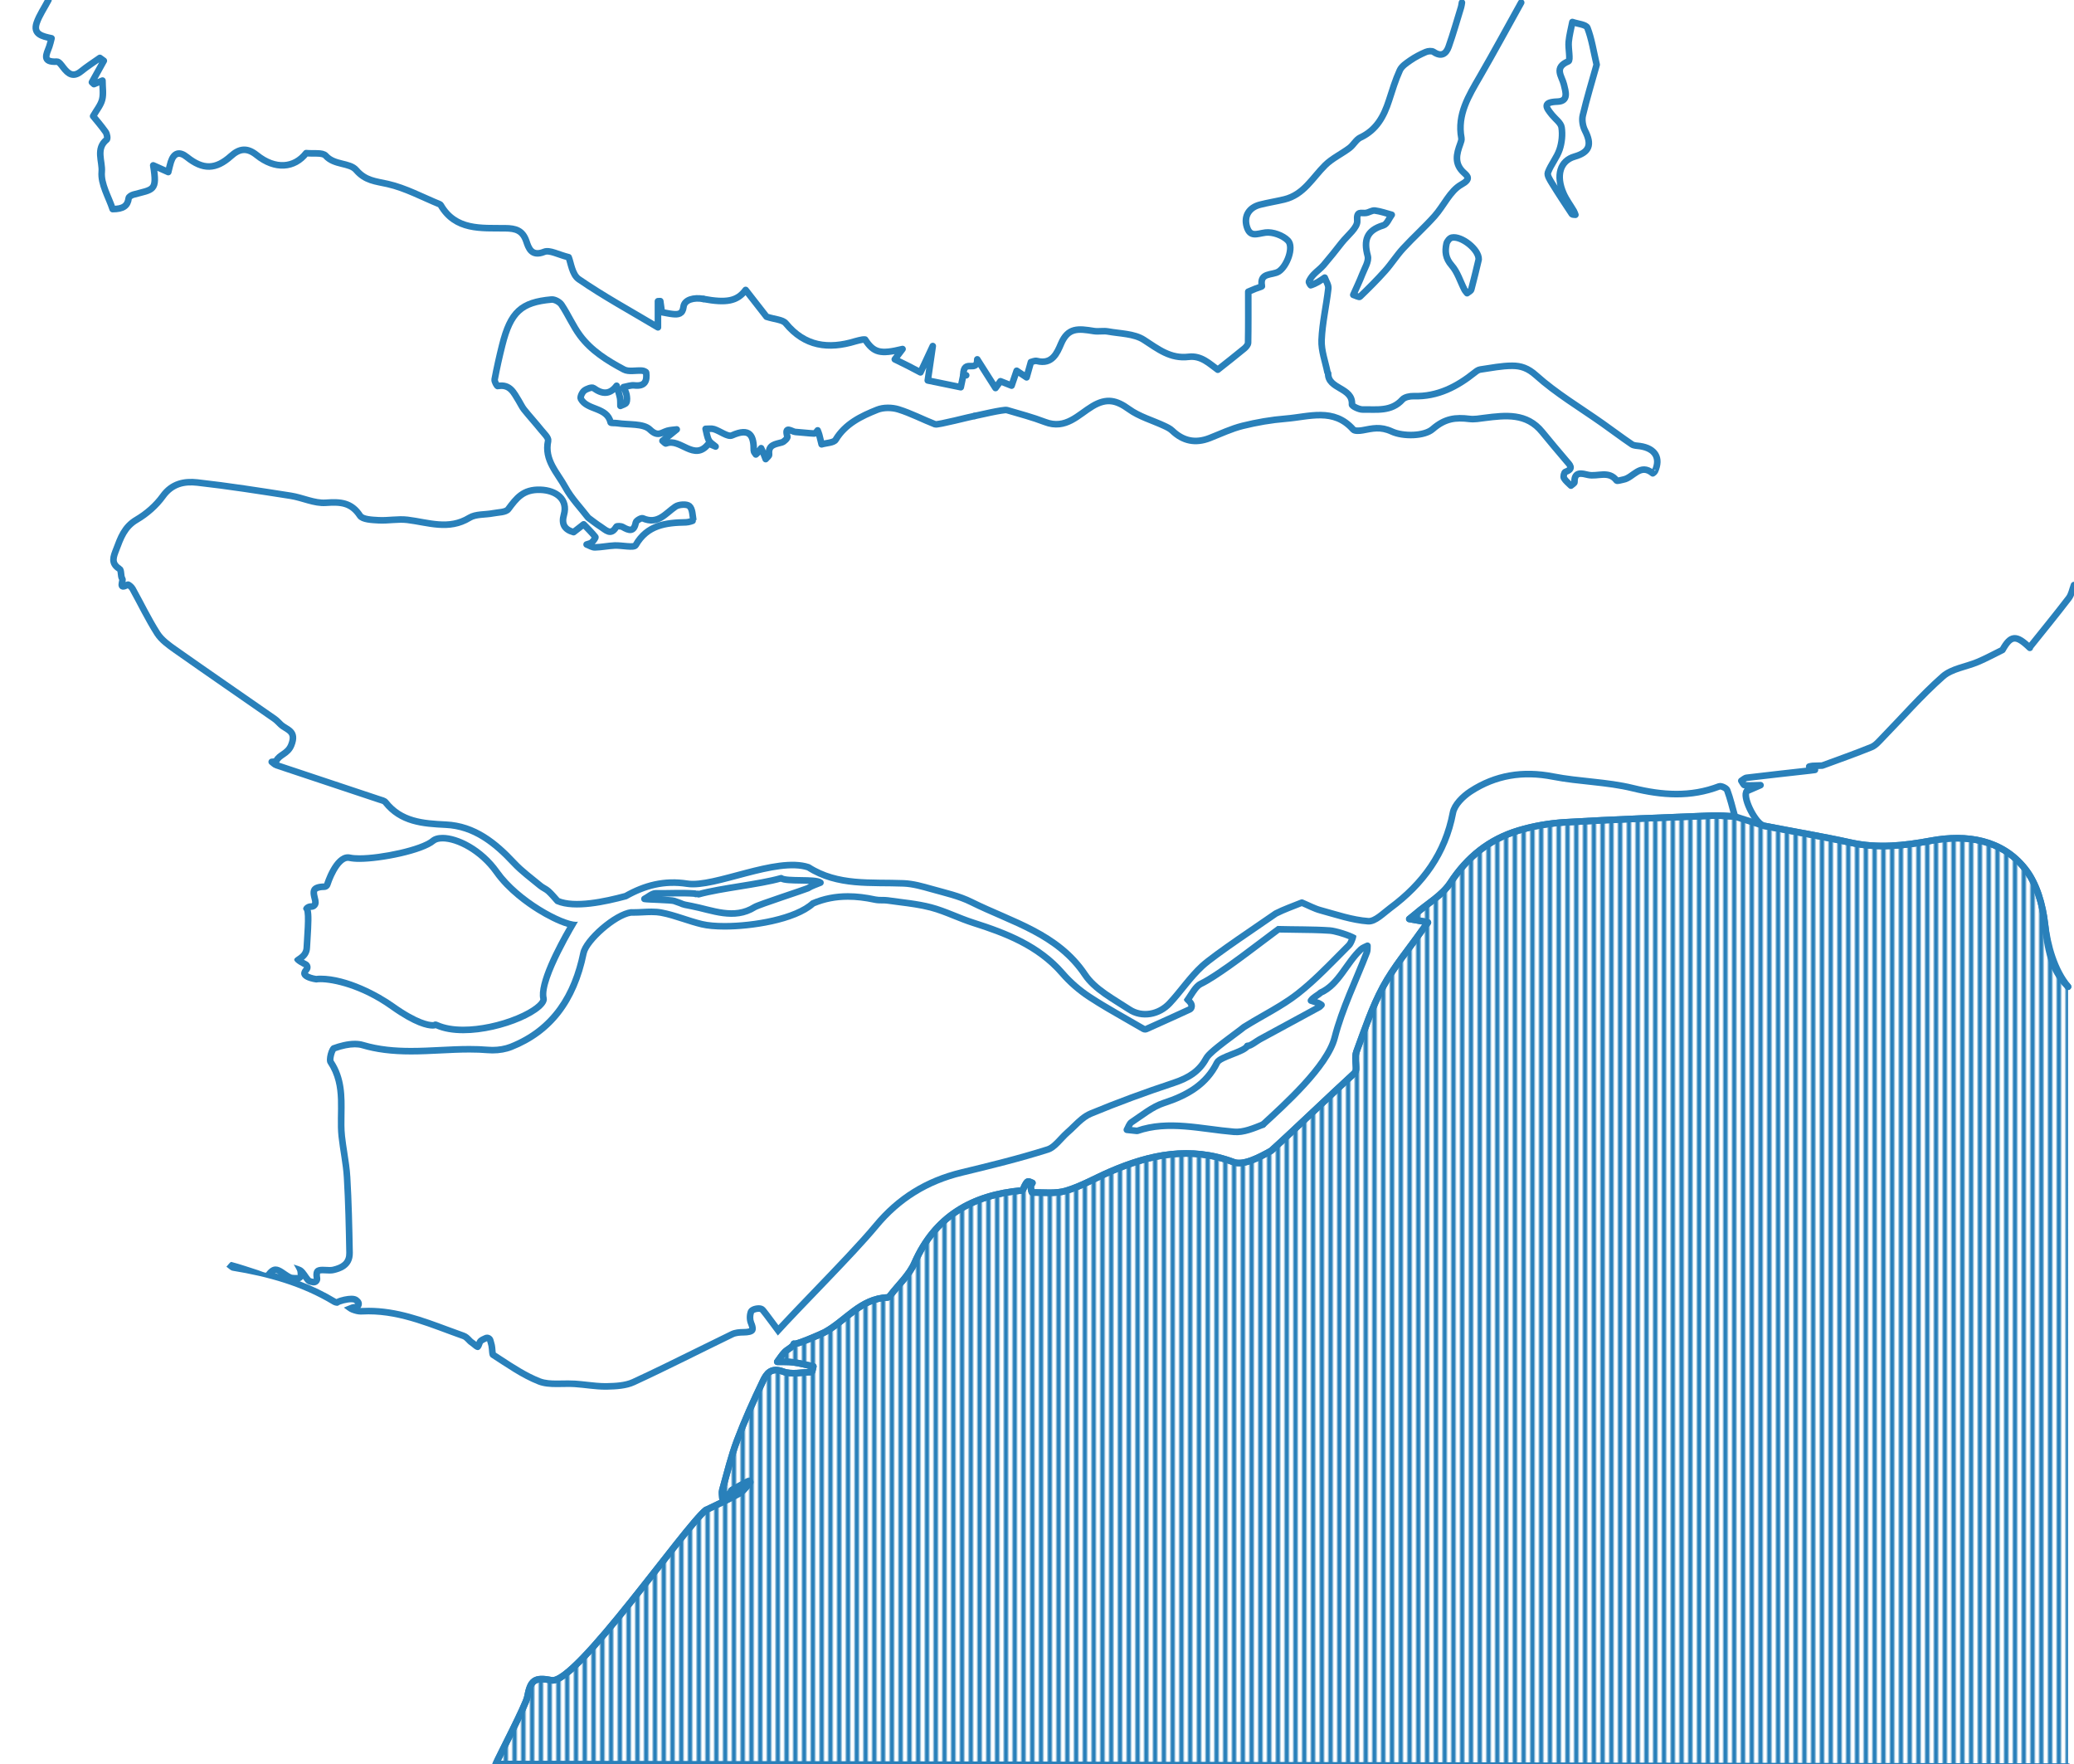 <?xml version="1.0" encoding="utf-8"?>
<!-- Generator: Adobe Illustrator 16.0.0, SVG Export Plug-In . SVG Version: 6.00 Build 0)  -->
<!DOCTYPE svg PUBLIC "-//W3C//DTD SVG 1.1//EN" "http://www.w3.org/Graphics/SVG/1.1/DTD/svg11.dtd">
<svg version="1.1" id="Layer_1" xmlns="http://www.w3.org/2000/svg" xmlns:xlink="http://www.w3.org/1999/xlink" x="0px" y="0px"
	 width="945.461px" height="804.008px" viewBox="0 0 945.461 804.008" enable-background="new 0 0 945.461 804.008"
	 xml:space="preserve">
<pattern  x="-536.833" y="95.969" width="144" height="150" patternUnits="userSpaceOnUse" id="Vertical_Stripe_copy_3" viewBox="0 -150 144 150" overflow="visible">
	<g>
		<polygon fill="none" points="0,-150 144,-150 144,0 0,0 		"/>
		<g>
			<line fill="none" stroke="#2980BA" stroke-width="2" stroke-miterlimit="10" x1="122" y1="-150" x2="122" y2="0"/>
			<line fill="none" stroke="#2980BA" stroke-width="2" stroke-miterlimit="10" x1="126" y1="-150" x2="126" y2="0"/>
			<line fill="none" stroke="#2980BA" stroke-width="2" stroke-miterlimit="10" x1="130" y1="-150" x2="130" y2="0"/>
			<line fill="none" stroke="#2980BA" stroke-width="2" stroke-miterlimit="10" x1="134" y1="-150" x2="134" y2="0"/>
			<line fill="none" stroke="#2980BA" stroke-width="2" stroke-miterlimit="10" x1="138" y1="-150" x2="138" y2="0"/>
			<line fill="none" stroke="#2980BA" stroke-width="2" stroke-miterlimit="10" x1="142" y1="-150" x2="142" y2="0"/>
		</g>
		<g>
			<line fill="none" stroke="#2980BA" stroke-width="2" stroke-miterlimit="10" x1="74" y1="-150" x2="74" y2="0"/>
			<line fill="none" stroke="#2980BA" stroke-width="2" stroke-miterlimit="10" x1="78" y1="-150" x2="78" y2="0"/>
			<line fill="none" stroke="#2980BA" stroke-width="2" stroke-miterlimit="10" x1="82" y1="-150" x2="82" y2="0"/>
			<line fill="none" stroke="#2980BA" stroke-width="2" stroke-miterlimit="10" x1="86" y1="-150" x2="86" y2="0"/>
			<line fill="none" stroke="#2980BA" stroke-width="2" stroke-miterlimit="10" x1="90" y1="-150" x2="90" y2="0"/>
			<line fill="none" stroke="#2980BA" stroke-width="2" stroke-miterlimit="10" x1="94" y1="-150" x2="94" y2="0"/>
			<line fill="none" stroke="#2980BA" stroke-width="2" stroke-miterlimit="10" x1="98" y1="-150" x2="98" y2="0"/>
			<line fill="none" stroke="#2980BA" stroke-width="2" stroke-miterlimit="10" x1="102" y1="-150" x2="102" y2="0"/>
			<line fill="none" stroke="#2980BA" stroke-width="2" stroke-miterlimit="10" x1="106" y1="-150" x2="106" y2="0"/>
			<line fill="none" stroke="#2980BA" stroke-width="2" stroke-miterlimit="10" x1="110" y1="-150" x2="110" y2="0"/>
			<line fill="none" stroke="#2980BA" stroke-width="2" stroke-miterlimit="10" x1="114" y1="-150" x2="114" y2="0"/>
			<line fill="none" stroke="#2980BA" stroke-width="2" stroke-miterlimit="10" x1="118" y1="-150" x2="118" y2="0"/>
			<line fill="none" stroke="#2980BA" stroke-width="2" stroke-miterlimit="10" x1="122" y1="-150" x2="122" y2="0"/>
			<line fill="none" stroke="#2980BA" stroke-width="2" stroke-miterlimit="10" x1="126" y1="-150" x2="126" y2="0"/>
			<line fill="none" stroke="#2980BA" stroke-width="2" stroke-miterlimit="10" x1="130" y1="-150" x2="130" y2="0"/>
			<line fill="none" stroke="#2980BA" stroke-width="2" stroke-miterlimit="10" x1="134" y1="-150" x2="134" y2="0"/>
			<line fill="none" stroke="#2980BA" stroke-width="2" stroke-miterlimit="10" x1="138" y1="-150" x2="138" y2="0"/>
			<line fill="none" stroke="#2980BA" stroke-width="2" stroke-miterlimit="10" x1="142" y1="-150" x2="142" y2="0"/>
		</g>
		<g>
			<line fill="none" stroke="#2980BA" stroke-width="2" stroke-miterlimit="10" x1="26" y1="-150" x2="26" y2="0"/>
			<line fill="none" stroke="#2980BA" stroke-width="2" stroke-miterlimit="10" x1="30" y1="-150" x2="30" y2="0"/>
			<line fill="none" stroke="#2980BA" stroke-width="2" stroke-miterlimit="10" x1="34" y1="-150" x2="34" y2="0"/>
			<line fill="none" stroke="#2980BA" stroke-width="2" stroke-miterlimit="10" x1="38" y1="-150" x2="38" y2="0"/>
			<line fill="none" stroke="#2980BA" stroke-width="2" stroke-miterlimit="10" x1="42" y1="-150" x2="42" y2="0"/>
			<line fill="none" stroke="#2980BA" stroke-width="2" stroke-miterlimit="10" x1="46" y1="-150" x2="46" y2="0"/>
			<line fill="none" stroke="#2980BA" stroke-width="2" stroke-miterlimit="10" x1="50" y1="-150" x2="50" y2="0"/>
			<line fill="none" stroke="#2980BA" stroke-width="2" stroke-miterlimit="10" x1="54" y1="-150" x2="54" y2="0"/>
			<line fill="none" stroke="#2980BA" stroke-width="2" stroke-miterlimit="10" x1="58" y1="-150" x2="58" y2="0"/>
			<line fill="none" stroke="#2980BA" stroke-width="2" stroke-miterlimit="10" x1="62" y1="-150" x2="62" y2="0"/>
			<line fill="none" stroke="#2980BA" stroke-width="2" stroke-miterlimit="10" x1="66" y1="-150" x2="66" y2="0"/>
			<line fill="none" stroke="#2980BA" stroke-width="2" stroke-miterlimit="10" x1="70" y1="-150" x2="70" y2="0"/>
			<line fill="none" stroke="#2980BA" stroke-width="2" stroke-miterlimit="10" x1="74" y1="-150" x2="74" y2="0"/>
			<line fill="none" stroke="#2980BA" stroke-width="2" stroke-miterlimit="10" x1="78" y1="-150" x2="78" y2="0"/>
			<line fill="none" stroke="#2980BA" stroke-width="2" stroke-miterlimit="10" x1="82" y1="-150" x2="82" y2="0"/>
			<line fill="none" stroke="#2980BA" stroke-width="2" stroke-miterlimit="10" x1="86" y1="-150" x2="86" y2="0"/>
			<line fill="none" stroke="#2980BA" stroke-width="2" stroke-miterlimit="10" x1="90" y1="-150" x2="90" y2="0"/>
			<line fill="none" stroke="#2980BA" stroke-width="2" stroke-miterlimit="10" x1="94" y1="-150" x2="94" y2="0"/>
			<line fill="none" stroke="#2980BA" stroke-width="2" stroke-miterlimit="10" x1="98" y1="-150" x2="98" y2="0"/>
			<line fill="none" stroke="#2980BA" stroke-width="2" stroke-miterlimit="10" x1="102" y1="-150" x2="102" y2="0"/>
			<line fill="none" stroke="#2980BA" stroke-width="2" stroke-miterlimit="10" x1="106" y1="-150" x2="106" y2="0"/>
			<line fill="none" stroke="#2980BA" stroke-width="2" stroke-miterlimit="10" x1="110" y1="-150" x2="110" y2="0"/>
			<line fill="none" stroke="#2980BA" stroke-width="2" stroke-miterlimit="10" x1="114" y1="-150" x2="114" y2="0"/>
			<line fill="none" stroke="#2980BA" stroke-width="2" stroke-miterlimit="10" x1="118" y1="-150" x2="118" y2="0"/>
		</g>
		<g>
			<line fill="none" stroke="#2980BA" stroke-width="2" stroke-miterlimit="10" x1="2" y1="-150" x2="2" y2="0"/>
			<line fill="none" stroke="#2980BA" stroke-width="2" stroke-miterlimit="10" x1="6" y1="-150" x2="6" y2="0"/>
			<line fill="none" stroke="#2980BA" stroke-width="2" stroke-miterlimit="10" x1="10" y1="-150" x2="10" y2="0"/>
			<line fill="none" stroke="#2980BA" stroke-width="2" stroke-miterlimit="10" x1="14" y1="-150" x2="14" y2="0"/>
			<line fill="none" stroke="#2980BA" stroke-width="2" stroke-miterlimit="10" x1="18" y1="-150" x2="18" y2="0"/>
			<line fill="none" stroke="#2980BA" stroke-width="2" stroke-miterlimit="10" x1="22" y1="-150" x2="22" y2="0"/>
			<line fill="none" stroke="#2980BA" stroke-width="2" stroke-miterlimit="10" x1="26" y1="-150" x2="26" y2="0"/>
			<line fill="none" stroke="#2980BA" stroke-width="2" stroke-miterlimit="10" x1="30" y1="-150" x2="30" y2="0"/>
			<line fill="none" stroke="#2980BA" stroke-width="2" stroke-miterlimit="10" x1="34" y1="-150" x2="34" y2="0"/>
			<line fill="none" stroke="#2980BA" stroke-width="2" stroke-miterlimit="10" x1="38" y1="-150" x2="38" y2="0"/>
			<line fill="none" stroke="#2980BA" stroke-width="2" stroke-miterlimit="10" x1="42" y1="-150" x2="42" y2="0"/>
			<line fill="none" stroke="#2980BA" stroke-width="2" stroke-miterlimit="10" x1="46" y1="-150" x2="46" y2="0"/>
			<line fill="none" stroke="#2980BA" stroke-width="2" stroke-miterlimit="10" x1="50" y1="-150" x2="50" y2="0"/>
			<line fill="none" stroke="#2980BA" stroke-width="2" stroke-miterlimit="10" x1="54" y1="-150" x2="54" y2="0"/>
			<line fill="none" stroke="#2980BA" stroke-width="2" stroke-miterlimit="10" x1="58" y1="-150" x2="58" y2="0"/>
			<line fill="none" stroke="#2980BA" stroke-width="2" stroke-miterlimit="10" x1="62" y1="-150" x2="62" y2="0"/>
			<line fill="none" stroke="#2980BA" stroke-width="2" stroke-miterlimit="10" x1="66" y1="-150" x2="66" y2="0"/>
			<line fill="none" stroke="#2980BA" stroke-width="2" stroke-miterlimit="10" x1="70" y1="-150" x2="70" y2="0"/>
		</g>
		<g>
			<line fill="none" stroke="#2980BA" stroke-width="2" stroke-miterlimit="10" x1="2" y1="-150" x2="2" y2="0"/>
			<line fill="none" stroke="#2980BA" stroke-width="2" stroke-miterlimit="10" x1="6" y1="-150" x2="6" y2="0"/>
			<line fill="none" stroke="#2980BA" stroke-width="2" stroke-miterlimit="10" x1="10" y1="-150" x2="10" y2="0"/>
			<line fill="none" stroke="#2980BA" stroke-width="2" stroke-miterlimit="10" x1="14" y1="-150" x2="14" y2="0"/>
			<line fill="none" stroke="#2980BA" stroke-width="2" stroke-miterlimit="10" x1="18" y1="-150" x2="18" y2="0"/>
			<line fill="none" stroke="#2980BA" stroke-width="2" stroke-miterlimit="10" x1="22" y1="-150" x2="22" y2="0"/>
		</g>
	</g>
</pattern>
<g>
	<g>
		<path fill="none" stroke="#2980BA" stroke-width="3" stroke-linecap="round" stroke-linejoin="round" stroke-miterlimit="10" d="
			M945.46,266.67c-0.771,2.008-1.128,4.319-2.392,5.971c-5.805,7.582-11.865,14.98-17.834,22.443l0.092,0.195
			c-6.209-6.025-8.693-5.833-12.475,0.964c-3.701,1.817-7.329,3.797-11.119,5.41c-5.365,2.286-11.99,3.077-16.061,6.675
			c-9.813,8.668-18.434,18.613-27.582,27.997c-1.51,1.549-3.027,3.419-4.945,4.2c-7.389,3.014-14.941,5.647-22.434,8.422
			c-1.496,0.045-2.994,0.069-4.488,0.146c-0.494,0.027-0.982,0.192-1.473,0.295c0.242,0.178,0.469,0.384,0.73,0.529
			c0.621,0.348,1.261,0.667,1.893,0.998c-0.738,0.095-1.477,0.202-2.215,0.285c-9.643,1.084-19.285,2.136-28.918,3.297
			c-0.857,0.104-1.629,0.91-2.439,1.39c0.525,0.71,1.004,1.983,1.586,2.029c2.373,0.189,4.779,0.005,7.173-0.043
			c-2.101,0.906-4.204,1.808-6.296,2.732c-0.121,0.054-0.162,0.298-0.229,0.456c-1.369,3.281,4.496,14.624,8.098,15.333
			c13.162,2.587,26.414,4.776,39.504,7.664c12.379,2.729,24.299,1.419,36.628-0.865c16.242-3.008,32.374-0.576,42.961,12.877
			c5.279,6.706,7.981,16.365,8.972,25.002c1.239,10.812,2.635,20.927,10.557,28.655 M444.264,189.603
			c1.387-0.28,13.361-3.097,14.764-2.684c5.828,1.715,11.732,3.272,17.385,5.441c9.426,3.616,15.17-3.374,21.631-7.228
			c6.479-3.862,10.947-2.721,16.617,1.382c4.672,3.382,10.637,5.053,15.998,7.542c1.311,0.61,2.703,1.265,3.719,2.235
			c4.967,4.758,10.584,5.923,17.055,3.394c4.984-1.947,9.873-4.298,15.037-5.581c6.449-1.603,13.098-2.748,19.727-3.278
			c10.543-0.844,21.822-5.115,30.676,4.942c0.677,0.768,2.887,0.611,4.281,0.355c4.494-0.826,8.1-1.854,13.336,0.562
			c5.133,2.368,14.809,2.201,18.602-1.101c5.629-4.902,10.459-5.421,16.807-4.644c2.25,0.275,4.619-0.178,6.91-0.467
			c9.607-1.215,19.135-2.305,26.209,6.398c3.607,4.436,7.31,8.793,11.008,13.156c1.578,1.859,3.662,3.588-0.439,5.076
			c-0.541,0.197-1.027,2.132-0.656,2.787c0.75,1.328,2.105,2.331,3.211,3.469c0.564-0.535,1.633-1.084,1.617-1.604
			c-0.156-5.142,3.604-3.895,6.203-3.307c4.273,0.964,9.414-2.172,12.971,2.564c0.293,0.39,2.039-0.238,3.105-0.424
			c4.484-0.782,7.619-7.669,13.393-2.842c0.033,0.027,0.816-0.565,1.002-0.975c2.746-6.027,0.107-10.404-6.828-11.44
			c-1.256-0.187-2.736-0.153-3.697-0.804c-4.51-3.05-8.85-6.336-13.295-9.477c-10.227-7.228-21.164-13.696-30.387-21.98
			c-3.68-3.305-6.91-4.346-10.848-4.351c-4.865-0.005-9.736,1.017-14.589,1.711c-0.846,0.12-1.696,0.71-2.392,1.267
			c-8.126,6.51-16.954,11.176-27.918,10.863c-1.746-0.049-4.148,0.423-5.18,1.568c-5.062,5.623-11.793,4.41-18.121,4.531
			c-1.687,0.031-4.922-1.589-4.877-2.288c0.526-7.896-10.994-6.831-10.85-14.185c0.002-0.147-0.266-0.287-0.299-0.451
			c-0.977-4.916-2.891-9.874-2.689-14.747c0.326-7.857,2.178-15.645,3.068-23.495c0.18-1.575-1.051-3.303-1.633-4.959
			c-1.023,0.674-2.012,1.404-3.076,2.01c-1.044,0.595-2.149,1.1-3.281,1.503c-0.072,0.026-1.018-1.335-0.834-1.747
			c0.51-1.155,1.281-2.256,2.164-3.186c1.424-1.496,3.168-2.713,4.506-4.271c2.832-3.299,5.533-6.709,8.207-10.136
			c2.606-3.341,7.391-6.938,7.125-10.097c-0.396-4.725,1.779-3.248,3.975-3.548c1.396-0.19,2.801-1.261,4.087-1.093
			c2.599,0.34,5.118,1.253,7.671,1.931c-1.248,1.656-2.18,4.316-3.797,4.8c-7.693,2.297-9.082,6.809-7.154,13.941
			c0.654,2.424-1.418,5.633-2.484,8.394c-1.228,3.174-2.722,6.246-4.102,9.364c1.035,0.314,2.654,1.208,3.018,0.859
			c3.961-3.805,7.855-7.695,11.502-11.786c2.912-3.265,5.254-7.018,8.215-10.233c4.637-5.037,9.783-9.631,14.336-14.735
			c4.236-4.747,7.035-11.525,12.221-14.4c4.379-2.426,2.891-3.783,1.205-5.301c-4.59-4.128-3.459-8.56-1.715-13.271
			c0.311-0.834,0.664-1.807,0.51-2.627c-2.004-10.718,3.348-19.246,8.397-27.977c6.454-11.158,12.585-22.495,18.854-33.755
			 M727.861,29.486c-1.439-6.169-2.246-11.708-4.223-16.818c-0.583-1.504-4.473-1.793-6.848-2.638
			c-0.584,3.02-1.402,6.02-1.682,9.066c-0.279,3.051,0.969,8.387-0.154,8.858c-6.812,2.856-2.914,6.786-2.016,10.579
			c0.744,3.154,2.311,7.601-2.912,7.778c-7.117,0.24-5.232,2.7-2.473,6.104c1.518,1.871,4.008,3.605,4.32,5.652
			c0.5,3.282,0.133,6.958-0.932,10.128c-1.221,3.645-3.943,6.797-5.29,10.42c-0.478,1.284,0.955,3.451,1.897,4.99
			c2.9,4.729,5.967,9.361,9.043,13.982c0.205,0.31,1.039,0.22,1.582,0.313c-0.232-0.574-0.396-1.187-0.709-1.718
			c-1.557-2.646-3.445-5.145-4.676-7.924c-3.664-8.277-1.572-14.996,4.988-16.883c6.844-1.966,8.057-5.423,4.754-11.884
			c-1.02-1.996-1.486-4.765-0.982-6.907C723.379,44.802,725.729,37.132,727.861,29.486z M674.078,118.27
			c0.205-4.581-7.977-10.939-12.299-9.96c-0.984,0.224-2.141,1.684-2.375,2.751c-0.783,3.572-0.461,6.693,2.357,9.906
			c2.68,3.053,3.908,7.312,5.812,11.022c0.307,0.598,0.811,1.103,1.223,1.649c0.652-0.548,1.713-0.994,1.895-1.664
			C671.972,127.226,673.07,122.433,674.078,118.27z"/>
		<path fill="none" stroke="#2980BA" stroke-width="3" stroke-linecap="round" stroke-linejoin="round" stroke-miterlimit="10" d="
			M575.73,512.57c-4.178,1.666-8.852,3.669-13.125,3.314c-15.027-1.243-29.932-5.403-44.215-0.426
			c-2.126-0.226-3.412-0.362-4.701-0.499c0.703-1.182,1.117-2.786,2.163-3.473c4.767-3.126,9.36-7.015,14.665-8.739
			c10.535-3.423,19.342-8.334,24.314-18.436c1.334-2.711,12.412-4.875,13.797-7.562"/>
		<path fill="none" stroke="#2980BA" stroke-width="3" stroke-linecap="round" stroke-linejoin="round" stroke-miterlimit="10" d="
			M568.629,476.751c1.281,0.149,4.344-2.319,5.643-3.017c9.051-4.871,18.076-9.785,27.098-14.707
			c0.412-0.225,0.713-0.646,1.066-0.976c-0.436-0.276-0.842-0.636-1.316-0.814c-1.152-0.434-2.336-0.784-3.505-1.169
			c0.972-1.534,3.138-2.387,4.411-3.628c8.203-3.614,11.717-13.526,18.383-19.743c0.797-0.744,1.975-1.101,2.975-1.637
			c-0.078,0.986,0.072,2.053-0.27,2.942c-4.973,12.964-11.266,25.6-14.68,38.938c-3.365,13.146-23.186,30.839-32.703,39.629"/>
		<g>
			<g>
				<path fill="#2980BA" d="M386.513,410.105c3.746,0,7.693,0.459,12.068,1.402c1.288,0.277,2.546,0.281,3.655,0.285
					c0.767,0.002,1.489,0.004,2.109,0.094c1.808,0.262,3.643,0.496,5.416,0.723c4.759,0.607,9.68,1.234,14.254,2.439
					c3.548,0.935,6.959,2.305,10.57,3.756c2.78,1.117,5.655,2.271,8.604,3.211c14.298,4.555,29.168,10.056,40.036,22.66
					c3.521,4.084,7.904,7.895,12.678,11.021c5.523,3.618,11.147,6.829,17.102,10.229c2.444,1.396,4.973,2.839,7.487,4.311
					c0.466,0.272,0.989,0.41,1.515,0.41c0.419,0,0.839-0.088,1.232-0.265l4.635-2.085c5.512-2.478,10.271-4.617,15.067-6.846
					c0.722-0.335,1.28-0.942,1.554-1.688c0.679-1.854-0.282-3.341-1.111-4.266c0.229-0.347,0.452-0.694,0.674-1.036
					c1.266-1.962,2.574-3.989,3.988-4.674c6.92-3.351,19.514-12.878,28.71-19.834c2.535-1.917,4.772-3.61,6.523-4.895
					c2.56,0.063,5.137,0.092,7.639,0.12c5.015,0.056,10.199,0.113,15.234,0.453c1.876,0.128,6.023,1.34,8.67,2.438
					c-0.303,0.729-0.675,1.455-0.931,1.712c-1.551,1.544-3.091,3.103-4.633,4.661c-5.908,5.979-12.018,12.162-18.644,17.342
					c-4.688,3.664-9.871,6.628-15.358,9.765c-2.944,1.684-5.989,3.424-8.921,5.27c-0.12,0.075-0.233,0.159-0.341,0.25
					c-0.686,0.58-2.255,1.747-4.071,3.098c-8.089,6.015-12.146,9.266-13.333,11.477c-2.725,5.078-6.812,8.132-14.108,10.54
					c-13.177,4.35-25.893,9.059-37.794,13.994c-3.235,1.343-5.725,3.77-8.133,6.116c-0.925,0.901-1.798,1.753-2.69,2.521
					c-1.19,1.024-2.272,2.181-3.318,3.298c-1.84,1.967-3.578,3.823-5.359,4.389c-13.339,4.235-27.635,7.687-39.121,10.459
					c-16.32,3.937-29.382,12.052-39.931,24.808c-6.401,7.741-17.955,19.749-28.148,30.344c-5.605,5.826-10.953,11.385-15.148,15.915
					c-3.642-4.914-5.492-7.379-6.093-8.01c-0.687-0.73-1.642-1.101-2.842-1.102c-0.428,0-4.21,0.078-5.07,2.755
					c-0.635,1.958-0.562,4.258,0.189,6.005c0.403,0.931,0.506,1.474,0.528,1.737c-0.301,0.116-1.029,0.305-2.594,0.323
					c-1.978,0.022-4.062,0.166-5.897,1.057c-5.267,2.549-10.596,5.18-15.749,7.725c-9.536,4.708-19.397,9.576-29.203,14.094
					c-3.268,1.504-7.626,1.717-11.455,1.798c-0.23,0.005-0.461,0.007-0.691,0.007c-2.675,0-5.361-0.301-8.206-0.618
					c-1.781-0.199-3.622-0.405-5.468-0.531c-0.971-0.066-2.009-0.097-3.267-0.097c-0.88,0-1.767,0.015-2.651,0.03
					c-0.85,0.015-1.698,0.029-2.54,0.029c-2.556,0-5.229-0.121-7.465-0.997c-6.06-2.378-11.83-6.151-17.41-9.801
					c-0.988-0.646-1.975-1.291-2.963-1.93c-0.052-0.36-0.091-0.875-0.119-1.253c-0.056-0.758-0.114-1.542-0.277-2.307
					c-0.134-0.637-0.305-1.217-0.471-1.776c-0.066-0.224-0.133-0.447-0.194-0.672c-0.249-0.898-0.91-1.626-1.775-1.976
					c-0.359-0.146-0.74-0.218-1.119-0.218c-0.534,0-1.065,0.142-1.535,0.419c-0.072,0.042-0.291,0.14-0.436,0.204
					c-0.884,0.396-2.356,1.054-2.897,2.708c-0.005-0.004-0.009-0.007-0.014-0.011c-0.457-0.38-0.931-0.772-1.463-1.118
					c-0.212-0.138-0.533-0.475-0.844-0.8c-0.745-0.78-1.673-1.752-3.078-2.245c-2.493-0.877-5.029-1.819-7.481-2.73
					c-11.456-4.257-23.302-8.659-36.328-8.659c-1.091,0-2.192,0.031-3.28,0.093c-0.072,0.005-0.146,0.007-0.219,0.007
					c-0.053,0-0.106-0.001-0.16-0.003c0.227-0.282,0.405-0.607,0.52-0.964c0.35-1.084,0.054-2.272-0.762-3.067l-0.071-0.073
					c-0.154-0.161-0.388-0.404-0.69-0.627c-0.787-0.595-1.779-0.871-3.122-0.871c-1.767,0-4.884,0.578-6.805,1.524
					c-0.077-0.027-0.146-0.056-0.19-0.08c-5.102-3.087-10.568-5.746-16.546-8.025c0.444-0.147,0.854-0.399,1.191-0.74
					c0.107-0.109,0.205-0.225,0.293-0.347c0.337,0.484,0.693,0.977,1.104,1.466c0.907,1.08,2.134,1.277,2.793,1.384
					c0.074,0.012,0.148,0.022,0.189,0.03c0.268,0.075,0.541,0.112,0.812,0.112c0.731,0,1.449-0.269,2.008-0.771
					c0.765-0.688,1.123-1.722,0.949-2.736c-0.196-1.146-0.123-1.7-0.073-1.909c0.152-0.045,0.494-0.11,1.184-0.11
					c0.463,0,0.961,0.027,1.488,0.056c0.552,0.031,1.122,0.062,1.686,0.062c0.832,0,1.504-0.069,2.114-0.218
					c2.354-0.57,8.604-2.086,8.472-9.273c-0.23-12.202-0.475-23.221-1.131-34.499c-0.222-3.812-0.811-7.592-1.38-11.247
					c-0.384-2.47-0.782-5.024-1.051-7.51c-0.344-3.197-0.289-6.441-0.23-9.877c0.138-8.125,0.28-16.525-5.029-24.563
					c-0.143-0.926,0.438-3.272,1.014-4.172c3.173-1.133,6.255-1.755,8.722-1.755c1.165,0,2.205,0.134,3.092,0.398
					c6.543,1.95,13.697,2.858,22.516,2.858c4.511,0,9.062-0.227,13.465-0.446c4.323-0.216,8.793-0.439,13.144-0.439
					c3.021,0,5.729,0.105,8.277,0.323c0.743,0.063,1.507,0.095,2.269,0.095c3.239,0,6.352-0.555,9.001-1.604
					c18.256-7.238,29.354-21.571,33.931-43.817c1.043-5.071,13.446-16.324,20.306-17.353c0.321,0.008,0.643,0.011,0.964,0.011
					c1.456,0,2.908-0.072,4.312-0.142c1.386-0.069,2.694-0.135,3.989-0.135c1.595,0,2.882,0.101,4.05,0.317
					c3.375,0.624,6.66,1.685,10.138,2.807c2.729,0.881,5.55,1.792,8.436,2.479c2.708,0.644,6.403,0.984,10.686,0.984
					c11.777,0,32.23-2.845,41.063-10.647C376.146,411.069,381.097,410.105,386.513,410.105 M125.629,580.233
					c0.352,0,0.838,0.217,1.374,0.527c-0.545-0.158-1.095-0.315-1.647-0.469C125.454,580.253,125.546,580.233,125.629,580.233
					 M386.513,407.105c-5.638,0-11.215,0.988-16.761,3.384c-7.262,6.837-26.115,10.209-39.421,10.209
					c-3.979,0-7.465-0.303-9.992-0.903c-6.312-1.502-12.366-4.141-18.721-5.316c-1.503-0.278-3.04-0.367-4.596-0.367
					c-2.743,0-5.542,0.276-8.301,0.276c-0.375,0-0.75-0.005-1.124-0.017c-7.787,0.951-21.709,13.066-23.084,19.754
					c-3.82,18.573-12.963,34.046-32.098,41.633c-2.398,0.95-5.204,1.394-7.896,1.394c-0.682,0-1.356-0.028-2.015-0.084
					c-2.84-0.242-5.683-0.334-8.531-0.334c-8.854,0-17.739,0.886-26.608,0.886c-7.238,0-14.468-0.59-21.659-2.733
					c-1.228-0.366-2.563-0.523-3.948-0.523c-3.404,0-7.103,0.952-10.194,2.099c-1.672,0.621-3.32,6.58-2.162,8.305
					c7.066,10.515,3.702,22.164,4.898,33.285c0.672,6.218,2.056,12.381,2.418,18.609c0.666,11.444,0.91,22.916,1.127,34.382
					c0.07,3.823-2.205,5.338-6.18,6.302c-0.412,0.1-0.89,0.133-1.407,0.133c-0.983,0-2.105-0.118-3.174-0.118
					c-2.605,0-4.894,0.702-4.067,5.526c-0.51-0.144-1.221-0.126-1.498-0.456c-1.18-1.405-2.025-3.146-3.398-4.306
					c-1.104-0.936-2.793-1.214-4.223-1.784c0.529,0.956,1.14,1.882,1.559,2.882c0.238,0.574,0.166,1.271,0.232,1.911
					c-1.027-0.093-2.213,0.102-3.059-0.332c-2.353-1.204-4.568-3.566-7.002-3.566c-1.35,0-2.767,0.728-4.311,2.782
					c-0.035,0.047-0.107,0.067-0.209,0.067c-0.624,0-2.354-0.785-3.432-1.128c-4.055-1.291-8.078-2.695-12.191-3.773
					c-0.022-0.006-0.045-0.009-0.068-0.009c-0.537,0-1.472,1.445-2.209,2.178c0.941,0.634,1.812,1.673,2.834,1.841
					c16.089,2.627,31.57,6.901,45.584,15.38c0.53,0.321,1.435,0.607,2.064,0.607c0.246,0,0.45-0.044,0.573-0.146
					c0.756-0.634,3.97-1.472,5.91-1.472c0.593,0,1.067,0.079,1.315,0.266c0.176,0.13,0.318,0.302,0.475,0.454
					c-0.551,0.083-1.135,0.085-1.648,0.268c-1.209,0.433-2.385,0.95-3.574,1.434c1.125,0.763,2.16,1.755,3.4,2.229
					c1.355,0.518,2.878,0.956,4.318,0.956c0.133,0,0.265-0.004,0.396-0.012c1.043-0.06,2.075-0.088,3.103-0.088
					c15.234,0,28.853,6.306,42.813,11.22c1.266,0.443,2.09,1.956,3.285,2.731c1.208,0.783,2.522,2.345,3.732,2.345
					c0.81,0,1.573-0.699,2.227-2.796c0.18-0.572,1.325-0.857,2.021-1.273c0.209,0.755,0.461,1.502,0.621,2.265
					c0.371,1.747,0.076,4.417,1.141,5.1c6.951,4.464,13.835,9.37,21.469,12.366c2.602,1.02,5.54,1.204,8.561,1.204
					c1.72,0,3.467-0.06,5.191-0.06c1.032,0,2.056,0.021,3.062,0.09c4.633,0.316,9.262,1.156,13.878,1.156
					c0.251,0,0.503-0.003,0.754-0.008c4.253-0.09,8.911-0.352,12.647-2.072c15.146-6.977,29.993-14.577,45.004-21.843
					c1.344-0.651,3.072-0.739,4.625-0.757c4.486-0.053,6.912-1.335,4.785-6.252c-0.492-1.143-0.474-2.704-0.09-3.889
					c0.109-0.342,1.387-0.68,2.217-0.68c0.308,0.001,0.554,0.047,0.656,0.156c0.867,0.913,7.244,9.632,8.039,10.658
					c11.226-12.426,35.186-36.157,45.848-49.05c10.084-12.193,22.746-20.046,38.322-23.804c13.197-3.186,26.414-6.416,39.326-10.516
					c3.764-1.194,6.475-5.474,9.727-8.272c3.273-2.818,6.186-6.551,10.016-8.14c12.326-5.112,24.895-9.728,37.585-13.917
					c6.901-2.277,12.298-5.421,15.812-11.971c1.512-2.817,14.057-11.465,16.699-13.703c8.148-5.129,17.018-9.338,24.529-15.21
					c8.491-6.639,15.895-14.624,23.545-22.24c1.369-1.363,2.607-5.248,2.246-5.479c-2.398-1.521-9.131-3.602-11.897-3.79
					c-7.981-0.539-16.011-0.377-24.019-0.606c-7.6,5.492-26.772,20.78-35.6,25.055c-2.988,1.446-4.756,5.385-6.926,8.295
					c-0.686,0.919,2.273,2.234,1.865,3.349c-6.091,2.829-12.227,5.562-19.671,8.916c-8.47-4.954-16.694-9.372-24.46-14.459
					c-4.434-2.903-8.615-6.486-12.049-10.47c-10.978-12.73-25.836-18.603-41.398-23.56c-6.529-2.08-12.717-5.271-19.32-7.01
					c-6.493-1.71-13.312-2.26-20.003-3.229c-1.833-0.266-3.772,0.043-5.563-0.343C394.937,407.652,390.708,407.105,386.513,407.105
					L386.513,407.105z"/>
			</g>
		</g>
		<g>
			<path fill="#2980BA" d="M201.727,380.517v3c6.291,0,16.659,5.202,23.481,14.843c5.847,8.262,14.779,14.502,19.584,17.488
				c4.207,2.614,9.499,5.36,13.79,6.619c-4.839,8.394-14.047,25.693-12.282,32.99c-0.094,0.961-2.945,4.111-10.958,7.426
				c-7.662,3.17-16.678,5.062-24.118,5.062c-4.563,0-8.403-0.679-11.412-2.019c-0.502-0.223-0.912-0.371-1.32-0.371
				c-0.303,0-0.604,0.082-0.941,0.275c-0.082,0.008-0.199,0.016-0.356,0.016c-1.341,0-6.563-0.605-17.486-8.398
				c-6.645-4.741-21.206-12.766-33.631-12.767c-0.715,0-1.357,0.038-1.917,0.112c-1.49-0.211-3.18-0.771-3.784-1.244
				c0.078-0.157,0.229-0.407,0.518-0.752c0.596-0.715,0.826-1.665,0.623-2.573c-0.202-0.908-0.813-1.671-1.656-2.064
				c-0.435-0.204-0.9-0.449-1.336-0.699c1.305-1.074,2.721-2.748,2.828-5.472c0.028-0.73,0.104-1.894,0.191-3.24
				c0.531-8.175,0.611-11.968,0.1-14.042c0.012-0.001,0.022-0.001,0.033-0.001c0.001,0,0.001,0,0.001,0
				c0.064,0.004,0.175,0.008,0.239,0.008c1.055,0,2.021-0.465,2.653-1.275c1.104-1.418,0.707-2.989,0.357-4.375
				c-0.161-0.638-0.589-2.332-0.291-2.72c0.005-0.006,0.529-0.648,3.18-0.682c1.305-0.017,2.449-0.877,2.831-2.125
				c0.01-0.031,0.968-3.131,2.658-6.136c1.8-3.198,3.722-5.032,5.273-5.032c0.166,0,0.332,0.019,0.506,0.057
				c1.25,0.276,2.856,0.416,4.773,0.416c9.685,0,29.001-3.791,34.519-8.461c0.656-0.557,1.847-0.863,3.35-0.863L201.727,380.517
				 M201.726,380.517c-2.206,0-4.043,0.519-5.289,1.574c-4.577,3.875-22.767,7.75-32.579,7.75c-1.646,0-3.057-0.109-4.127-0.345
				c-0.393-0.087-0.776-0.127-1.152-0.127c-6.762,0-10.801,13.293-10.801,13.293c-10.749,0.136-3.903,9.052-5.861,9.052
				c-0.015,0-0.03-0.001-0.046-0.002c-0.067-0.004-0.135-0.007-0.202-0.007c-2.057,0-4.262,1.966-3.174,3.161
				c1.125,1.234,0,13.439-0.141,17.005s-4.078,4.113-4.219,5.485c-0.141,1.371,4.453,3.521,4.453,3.521
				c-4.875,5.851,5.625,6.946,5.625,6.946c0.462-0.09,1.089-0.142,1.863-0.142c5.504,0.001,18.409,2.591,31.889,12.209
				c10.985,7.838,16.802,8.956,19.229,8.956c0.97,0,1.398-0.179,1.398-0.179c3.593,1.599,7.969,2.277,12.632,2.277
				c17.728,0,39.573-9.814,37.997-16.173c-1.992-8.031,14.251-34.678,14.251-34.678c-0.229,0.053-0.494,0.079-0.794,0.079
				c-6.024,0-25.776-10.482-35.021-23.547C220.217,386.113,208.975,380.516,201.726,380.517L201.726,380.517z M263.472,420.095
				h0.005H263.472z"/>
		</g>
		<path fill="none" stroke="#2980BA" stroke-width="3" stroke-linecap="round" stroke-linejoin="round" stroke-miterlimit="10" d="
			M320.643,136.258c-4.161-0.811-8.664,0.266-9.062,3.598c-0.396,3.316-2.338,3.553-4.854,3.302
			c-1.646-0.165-3.27-0.552-5.021-0.859c-0.246-1.757-0.475-3.402-0.703-5.047c-0.355,0.014-0.711,0.026-1.068,0.04
			c0,3.52,0,7.039,0,11.91c-12.684-7.567-24.801-14.176-36.085-21.938c-3.075-2.116-3.632-7.71-4.624-10.027
			c-4.773-1.167-8.665-3.462-11.146-2.454c-5.893,2.393-7.15-1.929-8.146-4.839c-1.719-5.025-4.929-5.857-9.633-5.911
			c-11.014-0.123-22.68,1.071-29.4-10.572c-0.086-0.149-0.256-0.287-0.422-0.354c-7.895-3.211-15.557-7.416-23.777-9.269
			c-5.512-1.242-10.133-1.431-14.328-6.334c-2.973-3.474-9.93-2.088-13.895-6.523c-1.434-1.602-5.645-0.841-8.907-1.193
			c-5.362,6.892-14.153,7.652-22.54,0.903c-4.457-3.586-7.93-2.985-11.764,0.458c-6.912,6.205-12.734,6.304-20.047,0.448
			c-3.424-2.744-5.967-1.989-7.326,2.211c-0.381,1.173-0.623,2.39-1.189,4.618c-2.611-1.164-4.799-2.139-6.852-3.053
			c1.979,11.896-0.004,10.841-9.078,13.34c-0.826,0.228-2.051,0.974-2.124,1.59c-0.425,3.516-2.448,4.983-7.304,5.003
			c-1.773-5.468-5.479-11.425-4.971-17.018c0.422-4.653-2.918-10.493,2.27-14.669c0.506-0.406,0.156-2.545-0.467-3.431
			c-2.025-2.882-4.363-5.556-5.727-7.247c1.588-2.786,3.467-5.003,4.115-7.52c0.671-2.606,0.148-5.506,0.148-8.696
			c-1.547,0.644-2.721,1.132-3.894,1.62c-0.308-0.287-0.614-0.572-0.923-0.857c1.811-3.263,3.619-6.524,5.428-9.787
			c-0.6-0.436-1.201-0.872-1.802-1.309c-2.853,2.021-5.825,3.898-8.524,6.1c-3.605,2.939-5.885,1.228-8.125-1.69
			c-0.815-1.063-1.986-2.758-2.913-2.707c-7.075,0.386-4.737-3.429-3.487-6.888c0.408-1.125,0.637-2.311,1.023-3.753
			c-4.244-0.896-8.57-1.828-6.758-7.095C17.906,6.971,20.037,3.899,22.098,0"/>
		<path fill="none" stroke="#2980BA" stroke-width="3" stroke-linecap="round" stroke-linejoin="round" stroke-miterlimit="10" d="
			M319.545,130.066"/>
		<path fill="none" stroke="#2980BA" stroke-width="3" stroke-linecap="round" stroke-linejoin="round" stroke-miterlimit="10" d="
			M440.455,171.051c-0.438-0.023-0.873-0.047-1.311-0.068c-0.375,1.781-0.75,3.563-1.159,5.512
			c-5.521-1.132-10.722-2.201-15.05-3.091c0.789-5.421,1.502-10.314,2.283-15.685c-2.066,4.43-3.861,8.279-5.6,12.006
			c-2.057-1.08-3.887-2.065-5.74-3.006c-1.917-0.973-3.855-1.903-5.971-2.944c1.275-1.692,2.248-2.98,3.539-4.691
			c-10.201,2.508-13.139,1.695-17.084-4.325c-0.373,0.002-0.76-0.061-1.117,0.013c-1.097,0.222-2.203,0.431-3.27,0.759
			c-12.342,3.783-23.115,2.373-31.762-8.151c-1.416-1.723-4.963-1.782-8.779-3.017c-2.495-3.201-5.904-7.572-9.517-12.209
			c-3.856,5.183-8.806,6.033-19.276,4.105"/>
		<path fill="none" stroke="#2980BA" stroke-width="3" stroke-linecap="round" stroke-linejoin="round" stroke-miterlimit="10" d="
			M666.439,1.179c-0.146,0.784-0.205,1.47-0.404,2.117c-1.846,6.01-3.557,12.067-5.645,17.998c-1.125,3.189-3.256,4.829-6.863,2.362
			c-0.803-0.549-2.521-0.399-3.542,0.04c-2.425,1.039-4.808,2.271-6.97,3.755c-1.846,1.27-4.029,2.709-4.887,4.585
			c-2.031,4.443-3.447,9.165-4.959,13.822c-2.311,7.122-5.607,13.357-13.018,16.838c-1.98,0.93-3.141,3.391-4.978,4.771
			c-3.609,2.714-7.901,4.704-11.06,7.817c-5.799,5.718-9.742,13.445-18.631,15.608c-3.684,0.897-7.455,1.461-11.123,2.412
			c-5.051,1.309-7.379,5.271-6.002,9.951c1.494,5.086,4.621,3.27,8.488,2.755c3.299-0.437,8.016,1.269,10.303,3.662
			c2.807,2.939-0.467,11.725-4.26,14.117c-2.883,1.817-8.848,0.224-7.621,6.652c0.037,0.192-1.93,0.73-2.949,1.14
			c-1.32,0.532-2.627,1.097-3.281,1.371c0,8.207,0.057,15.73-0.078,23.252c-0.016,0.894-0.908,1.971-1.695,2.619
			c-3.867,3.199-7.836,6.283-12.117,9.686c-3.66-2.581-7.441-6.586-13.295-5.874c-8.32,1.012-14.002-3.597-20.444-7.761
			c-4.38-2.83-10.772-2.782-16.31-3.79c-2.088-0.38-4.35,0.154-6.453-0.188c-7.105-1.156-11.759-1.721-14.965,5.793
			c-1.781,4.17-4.004,9.627-10.992,7.845c-0.922-0.234-2.064,0.358-2.732,0.492c-0.668,2.375-1.314,4.663-1.965,6.974
			c-1.904-1.269-3.215-2.142-4.523-3.014c-0.713,2.083-1.424,4.165-2.319,6.784c-1.409-0.558-3.177-1.257-5.077-2.01
			c-0.702,0.967-1.432,1.973-2.254,3.107c-3.015-4.742-5.975-9.4-8.314-13.083c0,6.613-6.359-0.803-6.359,7.196"/>
		<path fill="none" stroke="#2980BA" stroke-width="3" stroke-linecap="round" stroke-linejoin="round" stroke-miterlimit="10" d="
			M254.157,410.658c-1.372-1.5-2.647-3.101-4.149-4.466c-1.078-0.981-2.555-1.534-3.683-2.475
			c-4.085-3.407-8.464-6.569-12.061-10.42c-8.496-9.101-17.989-16.793-31.036-17.414c-10.561-0.503-20.436-1.288-27.486-10.219
			c-0.547-0.694-1.777-0.933-2.736-1.253c-15.657-5.218-31.328-10.403-46.977-15.646c-0.805-0.27-1.447-1-2.164-1.515
			c0.709-0.11,1.887-0.011,2.053-0.364c1.426-3.05,5.209-3.154,6.855-7.264c2.637-6.576-2.055-6.875-4.746-9.353
			c-0.955-0.877-1.811-1.889-2.869-2.624c-15.066-10.488-30.205-20.881-45.213-31.45c-3.033-2.139-6.307-4.481-8.225-7.485
			c-4.184-6.554-7.535-13.609-11.318-20.412c-0.445-0.803-1.893-1.987-2.172-1.828c-4.549,2.609-1.883-1.801-2.477-2.645
			c-0.875-1.243-0.295-3.937-1.283-4.54c-4.162-2.553-2.668-5.717-1.494-8.805c1.982-5.207,3.674-10.323,9.287-13.604
			c4.592-2.683,8.938-6.496,11.998-10.761c4.129-5.75,9.771-6.854,15.682-6.195c14.242,1.589,28.41,3.832,42.572,6.043
			c5.398,0.842,10.785,3.564,16.008,3.19c6.648-0.479,11.596-0.187,15.582,5.879c1.162,1.771,5.539,1.929,8.485,2.092
			c4.364,0.245,8.839-0.712,13.14-0.188c9.504,1.159,18.826,4.855,28.291-0.951c2.867-1.759,7.115-1.329,10.705-2.028
			c2.42-0.473,5.877-0.405,6.992-1.905c3.736-5.024,6.763-9.079,14.613-8.821c7.254,0.238,12.725,4.384,10.725,11.418
			c-1.172,4.123,0.201,6.73,4.43,7.895c1.531-1.188,3.061-2.377,4.592-3.565c1.811,1.899,3.713,3.73,5.328,5.777
			c0.217,0.273-0.879,1.78-1.621,2.446c-0.594,0.532-1.572,0.655-2.38,0.961c1.267,0.468,2.544,1.349,3.8,1.321
			c2.996-0.069,5.975-0.714,8.973-0.85c3.312-0.149,8.832,1.196,9.604-0.158c5.243-9.208,13.744-10.25,22.969-10.407
			c1.164-0.019,3.344-0.751,3.324-0.88c-0.377-2.278-0.354-5.237-1.822-6.53c-1.168-1.027-4.793-0.796-6.346,0.254
			c-4.547,3.078-7.963,8.344-14.878,5.329c-0.688-0.302-3.038,1.05-3.194,1.886c-0.826,4.439-3.018,3.769-5.975,2.063
			c-0.77-0.446-2.695-0.502-2.922-0.103c-2.448,4.295-4.818,1.432-7.09,0.002c-1.98-1.248-3.803-2.732-5.695-4.112
			c-3.533-4.604-7.707-8.877-10.437-13.896c-3.579-6.581-9.749-12.393-7.847-21.146c0.302-1.392-1.912-3.419-3.177-4.991
			c-2.526-3.144-5.261-6.132-7.786-9.277c-0.987-1.229-1.619-2.725-2.463-4.068c-2.203-3.514-3.889-7.711-9.561-6.636
			c-0.283,0.054-1.564-2.087-1.389-3.03c0.973-5.236,2.15-10.441,3.445-15.613c3.809-15.211,8.715-19.573,22.465-20.804
			c1.48-0.132,3.738,1.121,4.588,2.396c3.037,4.561,5.207,9.7,8.471,14.079c5.115,6.86,12.424,11.443,19.936,15.422
			c2.199,1.167,5.496,0.316,8.283,0.511c0.671,0.045,1.828,0.505,1.877,0.883c0.494,3.865-0.543,6.4-5.379,5.845
			c-1.592-0.182-3.285,0.491-4.932,0.773c0.469,1.145,1.125,2.255,1.355,3.444s0.383,2.607-0.088,3.642
			c-0.34,0.743-1.758,1.018-2.695,1.502c-0.053-1.255,0.055-2.543-0.195-3.761c-0.379-1.836-1.007-3.623-1.529-5.433
			c-3.114,4.106-6.494,3.948-10.51,1.058c-0.768-0.552-3.197,0.317-4.289,1.203c-0.957,0.777-1.932,2.918-1.492,3.728
			c2.91,5.342,11.902,3.587,13.565,10.767c0.073,0.316,2.032,0.159,3.095,0.326c5.08,0.801,11.821-0.001,14.803,2.882
			c3.631,3.512,5.223,1.354,7.918,0.562c1.38-0.404,2.877-0.425,4.32-0.618c-1.078,0.876-2.148,1.759-3.232,2.627
			c-1.086,0.868-2.186,1.719-3.279,2.578c0.553,0.424,1.316,1.331,1.621,1.201c6.482-2.73,12.844,8.486,19.328,0.175
			c0.053-0.067,0.352,0.003,0.51,0.067c0.924,0.375,1.842,0.77,2.764,1.157c-1.055-0.938-2.473-1.696-3.077-2.858
			c-0.821-1.577-1.019-3.461-1.482-5.214c1.278,0.024,2.653-0.239,3.819,0.128c2.828,0.893,6.322,3.703,8.201,2.866
			c8.346-3.713,9.961,0.161,9.947,7.013c-0.002,0.559,0.613,1.118,0.94,1.676c0.349-0.33,0.739-0.629,1.039-0.998
			c0.487-0.602,0.913-1.248,1.364-1.875c0.346,0.758,0.713,1.508,1.031,2.275c0.371,0.896,0.702,1.811,1.051,2.716
			c0.553-0.695,1.648-1.454,1.57-2.074c-0.562-4.493,2.752-4.688,5.814-5.548c1.059-0.297,2.691-1.988,2.51-2.619
			c-1.554-5.378,2.035-2.238,3.615-2.138c2.902,0.184,5.792,0.589,8.694,0.711c0.474,0.021,0.993-0.937,1.493-1.442
			c0.24,0.664,0.529,1.316,0.711,1.993c0.394,1.454,0.73,2.921,1.09,4.382c2.201-0.664,5.547-0.671,6.412-2.104
			c4.404-7.279,11.588-10.729,18.975-13.679c2.811-1.123,6.707-1.068,9.652-0.155c5.734,1.775,11.109,4.629,16.725,6.808
			c1.088,0.422,16.637-3.64,17.951-3.794 M285.229,408.45c-9.301,2.498-23.225,5.554-31.071,2.208 M438.199,172.674 M649.51,420.095
			c-1.045-0.248-6.023-0.99-7.069-1.231c0.976-0.794,1.97-1.565,2.921-2.386c5.369-4.632,12.1-8.423,15.803-14.093
			c7.657-11.727,17.713-19.824,31.037-23.842c6.885-2.076,14.209-3.328,21.41-3.756c22.359-1.331,44.752-2.125,67.137-3.029
			c3.365-0.135,6.756,0.254,10.137,0.399c-1.127-4.018-2.066-8.104-3.521-12.005c-0.348-0.933-2.754-2.07-3.658-1.726
			c-13.062,4.987-25.893,4.121-39.355,0.812c-11.843-2.911-24.4-2.942-36.426-5.295c-13.664-2.674-26.168-0.671-37.539,6.759
			c-3.459,2.26-7.371,6.11-8.061,9.772c-3.482,18.438-13.622,32.351-28.553,43.398c-3.191,2.363-6.877,6.242-10.078,6.011
			c-7.346-0.528-14.568-3.041-21.771-4.995c-2.775-0.754-5.359-2.184-8.451-3.481c-4.09,1.675-8.119,3.047-11.857,4.957
			 M588.531,453.643 M356.098,400.286c2.287,1.726,15.707,0.198,17.924,2.013c-1.924,0.832-4.008,1.429-5.729,2.553
			 M581.613,416.365c-6.295,4.433-27.981,18.806-33.59,23.974c-5.512,5.076-9.713,11.477-14.854,16.97
			c-4.873,5.207-12.568,6.615-18.342,2.806c-7.184-4.74-15.713-9.126-20.205-15.858c-12.531-18.771-33.399-23.958-51.842-33.131
			c-5.598-2.785-11.963-4.176-18.066-5.896c-4.182-1.179-8.496-2.422-12.795-2.598c-14.814-0.602-29.979,1.277-43.4-7.334
			 M368.293,404.852c-1.908,0.824-22.479,7.48-24.271,8.604c-9.457,5.929-19.293,1.337-28.852-0.495
			c-5.779-1.107-2.232-0.459-7.866-2.325c-1.448-0.479-12.022-0.624-13.534-0.922c1.75-0.898,3.512-2.584,5.242-2.556
			c6.322,0.103,11.506-0.32,17.82,0.138c0.172,0.467,1.469-0.166,1.643,0.3c10.465-2.88,27.176-4.366,37.623-7.31 M368.52,395.297
			c-14.668-4.887-42.838,9.425-55.219,7.493c-10.461-1.634-19.414,0.767-28.072,5.66"/>
		<path fill="none" stroke="#2980BA" stroke-width="3" stroke-linecap="round" stroke-linejoin="round" stroke-miterlimit="10" d="
			M226.002,804.008c1.501-3.478,13.69-26.852,14.369-30.475c1.434-7.673,3.225-9.236,11.061-7.677
			c10.988,2.188,61.332-70.835,70.502-77.731c0.007-0.007-0.158,0.166-0.158,0.166c5.113-2.508,10.344-4.816,15.279-7.621
			c2.002-1.136,3.364-3.347,4.983-5.098c0.028-0.029-0.485-0.655-0.54-0.627c-2.645,1.369-5.285,2.748-7.867,4.225
			c-0.391,0.225-0.367,1.089-0.754,1.38c-1.131,0.847-2.373,1.554-3.572,2.314c-0.029-1.239-0.363-2.556-0.043-3.7
			c2.141-7.603,3.983-15.323,6.768-22.702c3.467-9.182,7.531-18.173,11.791-27.037c1.584-3.298,3.607-6.361,9.113-4.276
			c3.82,1.446,8.67,0.355,13.053,0.207c0.293-0.011,0.525-1.656,0.786-2.541c-2.999-0.637-5.974-1.446-9.007-1.857
			c-2.447-0.332-4.963-0.185-7.451-0.251c1.102-1.47,2.077-3.056,3.342-4.38c1.333-1.396,3.771-2.306,4.24-3.854
			c0.334,0.876,12.646-4.494,13.955-5.198c9.652-5.189,16.344-15.437,28.799-15.9c0.441-0.017,0.947-0.602,1.275-1.029
			c3.736-4.853,8.576-9.253,10.957-14.678c9.334-21.252,26.27-31.047,49.022-33.064c0.503-0.044,0.829-1.579,1.314-2.375
			c0.378-0.624,0.771-1.496,1.349-1.678c0.564-0.176,1.371,0.386,2.071,0.623c-0.272,0.56-0.782,1.128-0.763,1.678
			c0.032,0.936,0.408,2.675,0.621,2.672c5.191-0.064,10.69,0.67,15.498-0.767c6.963-2.079,13.387-5.837,20.107-8.732
			c18.207-7.847,36.42-11.733,56.275-4.326c4.509,1.683,11.949-2.274,17.109-5.198c9.273-8.318,28.596-26.848,37.799-35.24
			c0.469-0.428,0.832-1.192,0.857-1.813c0.105-2.706-0.68-5.68,0.209-8.081c3.695-9.997,7.068-20.238,12.113-29.591
			c4.84-8.969,11.594-16.954,17.521-25.362c0.944-1.342,1.961-2.632,2.945-3.945c-0.475-0.124-0.947-0.257-1.424-0.37"/>
	</g>
	<pattern  id="SVGID_1_" xlink:href="#Vertical_Stripe_copy_3" patternTransform="matrix(1 0 0 1 53.4 107.529)">
	</pattern>
	
		<path fill="url(#SVGID_1_)" stroke="#2980BA" stroke-width="3" stroke-linecap="round" stroke-linejoin="round" stroke-miterlimit="10" d="
		M942.754,449.729c-6.246-7.426-9.425-18.779-10.557-28.655c-0.99-8.637-3.692-18.296-8.972-25.002
		c-10.587-13.453-26.719-15.885-42.961-12.877c-12.329,2.284-24.249,3.595-36.628,0.865c-13.09-2.888-26.342-5.077-39.504-7.664
		l-13.248-4.238c-3.381-0.146-6.771-0.534-10.137-0.399c-22.385,0.904-44.777,1.698-67.137,3.029
		c-7.201,0.428-14.525,1.68-21.41,3.756c-13.324,4.018-23.38,12.115-31.037,23.842c-3.703,5.67-10.434,9.461-15.803,14.093
		c-0.951,0.82-1.945,1.592-2.921,2.386c1.046,0.241,6.024,0.983,7.069,1.231c0.477,0.113,0.949,0.246,1.424,0.37
		c-0.984,1.313-2.001,2.604-2.945,3.945c-5.928,8.408-12.682,16.394-17.521,25.362c-5.045,9.353-8.418,19.594-12.113,29.591
		c-0.889,2.401-0.104,5.375-0.209,8.081c-0.025,0.621-0.389,1.386-0.857,1.813c-9.203,8.393-28.525,26.922-37.799,35.24
		c-5.16,2.924-12.601,6.881-17.109,5.198c-19.855-7.407-38.068-3.521-56.275,4.326c-6.721,2.896-13.145,6.653-20.107,8.732
		c-4.808,1.437-10.307,0.702-15.498,0.767c-0.213,0.003-0.589-1.736-0.621-2.672c-0.02-0.55,0.49-1.118,0.763-1.678
		c-0.7-0.237-1.507-0.799-2.071-0.623c-0.578,0.182-0.971,1.054-1.349,1.678c-0.485,0.796-0.812,2.331-1.314,2.375
		c-22.753,2.018-39.688,11.812-49.022,33.064c-2.381,5.425-7.221,9.825-10.957,14.678c-0.328,0.428-0.834,1.013-1.275,1.029
		c-12.455,0.464-19.146,10.711-28.799,15.9c-1.309,0.704-13.621,6.074-13.955,5.198c-0.469,1.549-2.907,2.458-4.24,3.854
		c-1.265,1.324-2.24,2.91-3.342,4.38c2.488,0.066,5.004-0.081,7.451,0.251c3.033,0.411,6.008,1.221,9.007,1.857
		c-0.261,0.885-0.493,2.53-0.786,2.541c-4.383,0.148-9.232,1.239-13.053-0.207c-5.506-2.085-7.529,0.979-9.113,4.276
		c-4.26,8.864-8.324,17.855-11.791,27.037c-2.784,7.379-4.627,15.1-6.768,22.702c-0.32,1.145,0.014,2.461,0.043,3.7
		c1.199-0.761,2.441-1.468,3.572-2.314c0.387-0.291,0.363-1.155,0.754-1.38c2.582-1.477,5.223-2.855,7.867-4.225
		c0.055-0.028,0.568,0.598,0.54,0.627c-1.619,1.751-2.981,3.962-4.983,5.098c-4.936,2.805-10.166,5.113-15.279,7.621
		c0,0,0.165-0.173,0.158-0.166c-9.17,6.896-59.514,79.919-70.502,77.731c-7.836-1.56-9.627,0.004-11.061,7.677
		c-0.679,3.623-12.868,26.997-14.369,30.475l716.752,1.197"/>
</g>
</svg>
